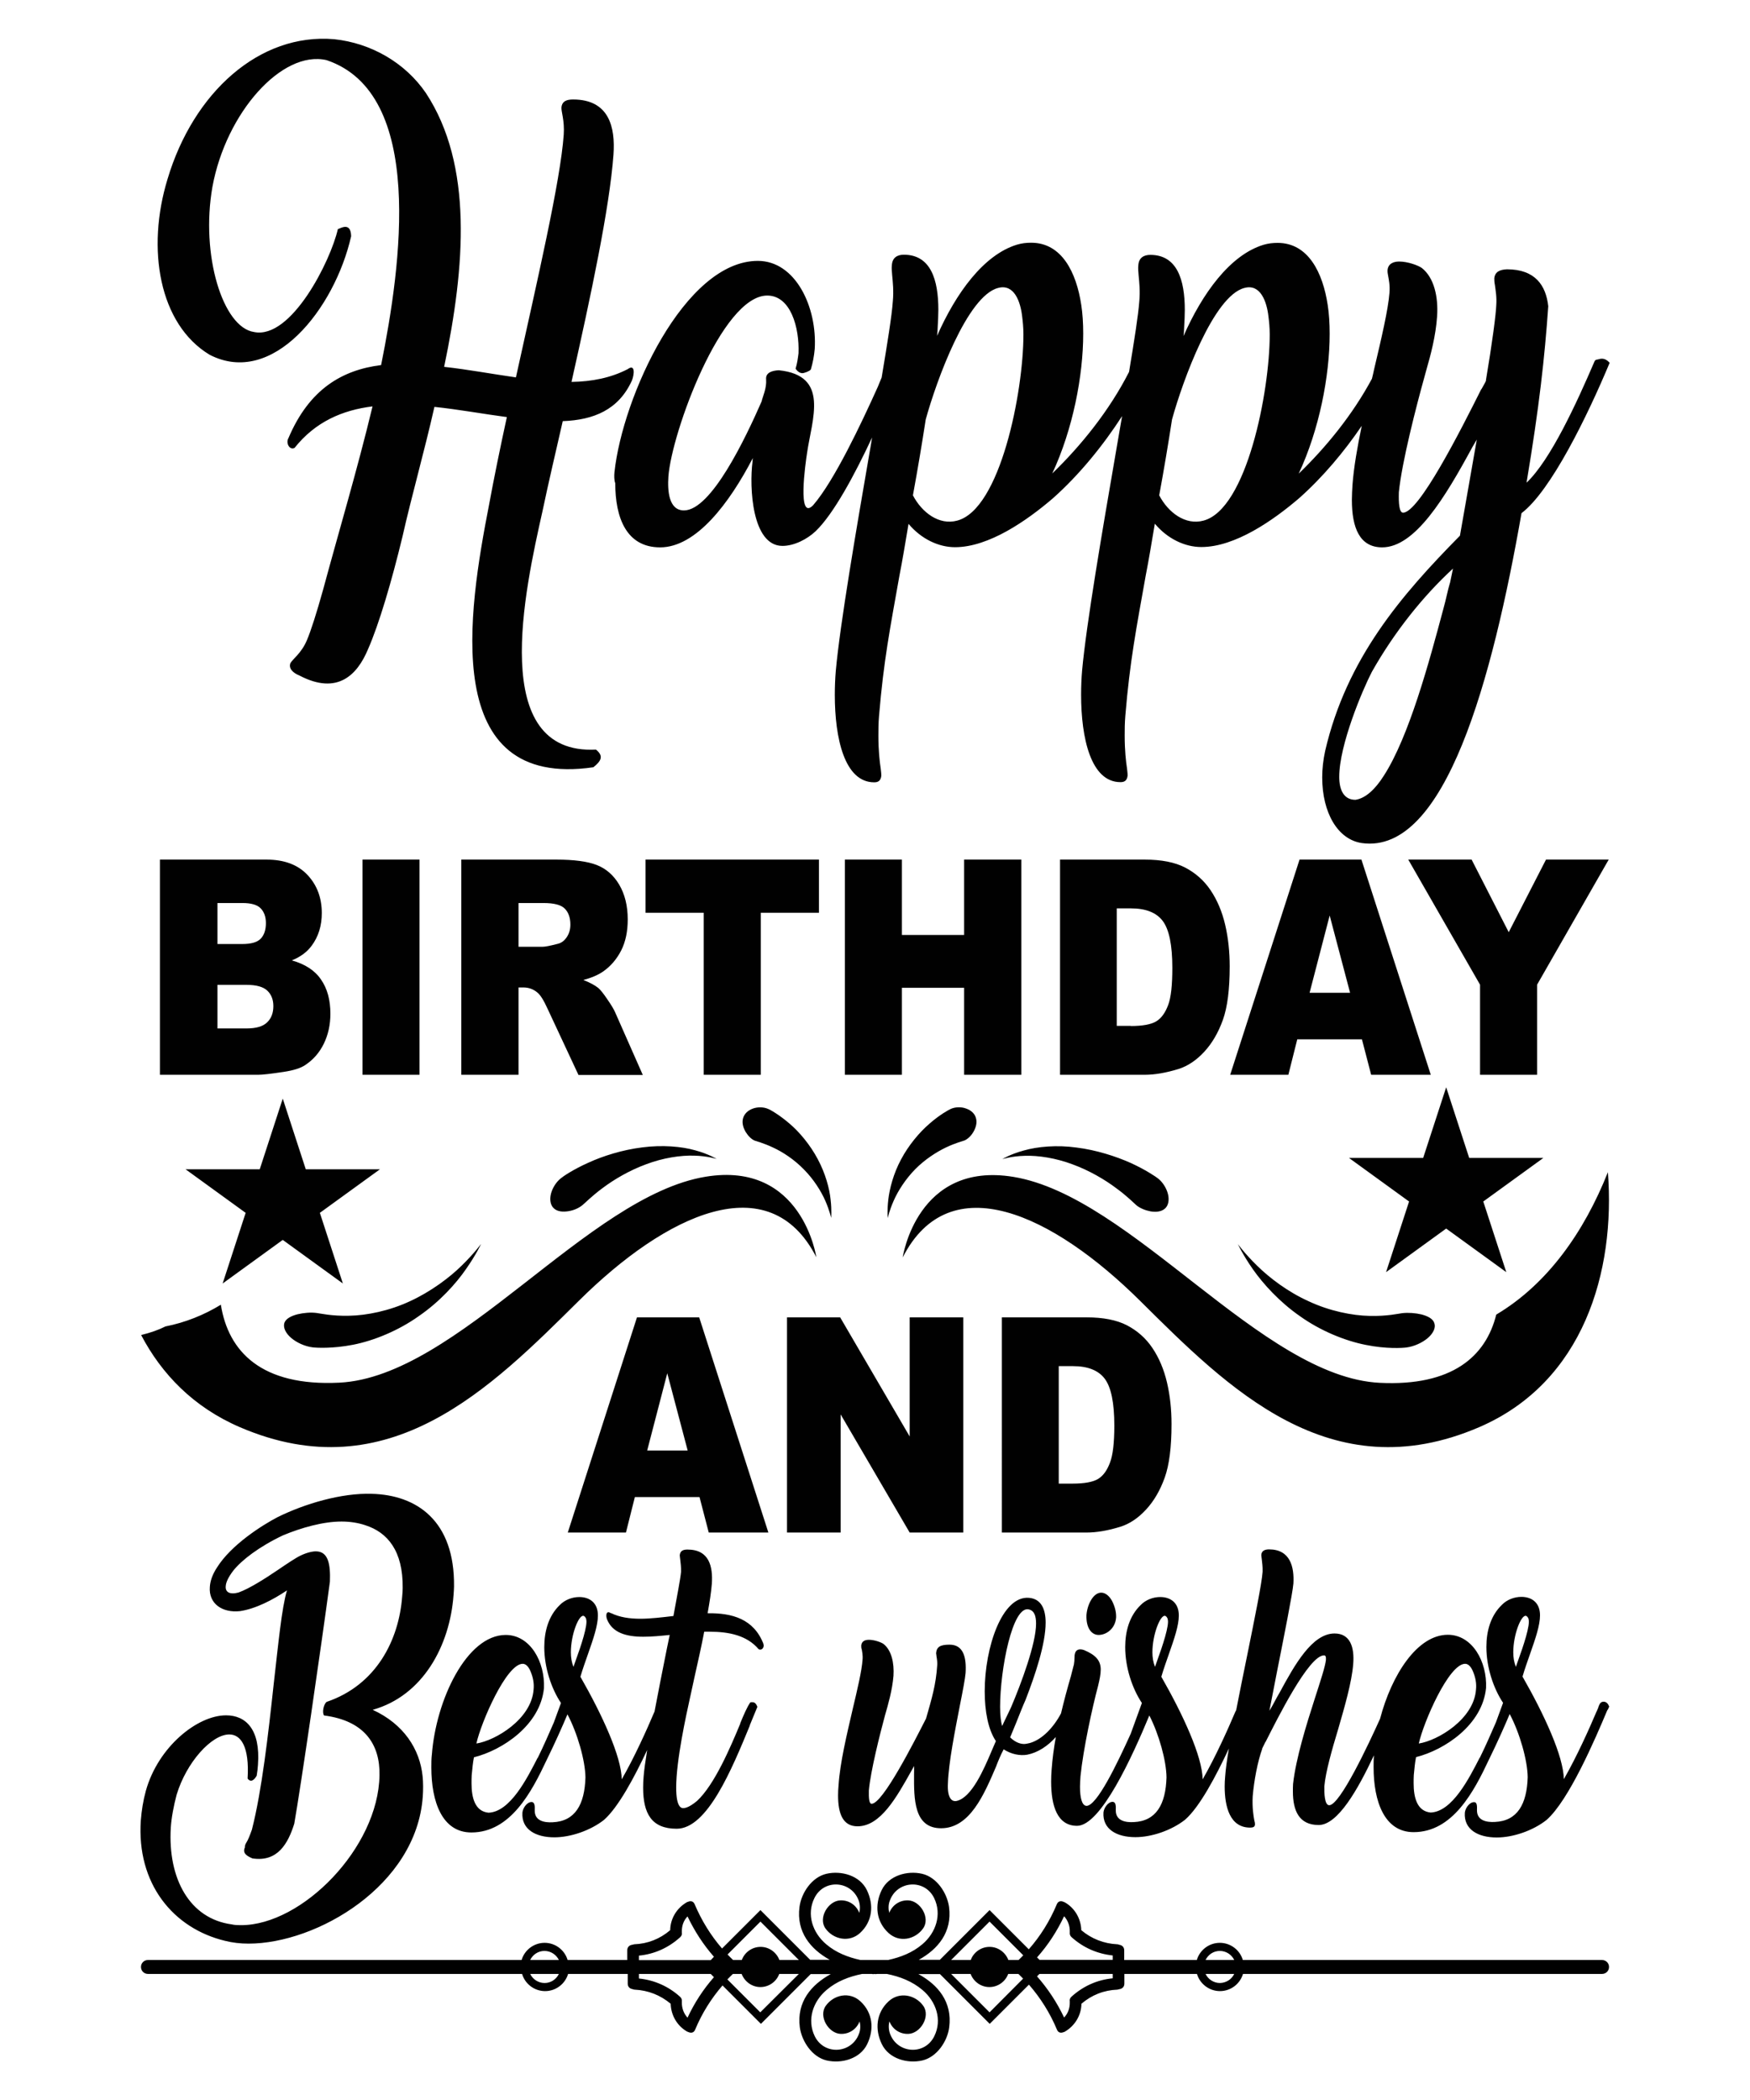 <?xml version="1.0" encoding="utf-8"?>
<!-- Generator: Adobe Illustrator 22.1.0, SVG Export Plug-In . SVG Version: 6.00 Build 0)  -->
<svg version="1.1" id="Layer_1" xmlns="http://www.w3.org/2000/svg" xmlns:xlink="http://www.w3.org/1999/xlink" x="0px" y="0px"
	 viewBox="0 0 1080 1296" style="enable-background:new 0 0 1080 1296;" xml:space="preserve">
<style type="text/css">
	.st0{fill:#010101;}
</style>
<path class="st0" d="M137.4,792.1l14.2-43.6l-37.1-26.9h45.8l14.2-43.6l14.2,43.6h45.8l-37.1,26.9l14.2,43.6l-37.1-26.9L137.4,792.1
	z M911.5,1117.1c-0.1,6.5,6,7.6,11.1,7.3c13.8-0.6,19.7-10.9,20.2-27.6c-0.1-10.4-4.9-27.3-11.1-39c-3.1,7.4-7.7,17.7-12.8,28.1
	c-9.2,19.6-22.3,44.8-46.5,44.8c-18.1,0-24.7-19.1-24.7-40.1c0-2.4,0-4.8,0.2-7.3c-9.9,21.1-22.3,43-34.1,43
	c-12,0-15.9-8.7-15.9-20.7c0-1.4,0-3.2,0.1-4.6c1.7-15.6,8.3-36.9,13.4-52.7c3.5-10.9,6.5-19.9,6.9-24c0.1-2-0.3-2.7-1.2-2.7
	c-9.4,0-28.9,39.3-36.1,53.5v-0.2l-2.1,4.3h0.1c-2.9,8-5.1,19.9-5.9,29.3c-0.4,7.1,0.5,12.3,1,15c0.3,0.9,0.4,1.7,0.4,2.3
	c0,1.7-1.2,2.1-3,2.1c-12.5,0-15.7-12.9-15.7-25.4c0-2,0.1-4.1,0.3-6.2c0.3-4.3,1.1-10.2,2.3-17.2c-8,17.1-18,36-27,43.9
	c-8.5,6.7-20.8,10.8-30.7,10.8c-11.5,0-20.4-4.9-19.7-15.3c0.3-2.9,2.9-6.5,5.6-6.5c2.1,0,2.1,2.7,2,5.2c-0.1,6.5,6,7.6,11.1,7.3
	c13.8-0.6,19.7-10.9,20.2-27.6c-0.1-10.2-4.6-26.5-10.6-38.2c-10.4,25.1-29.9,68.1-44.6,68.1c-12.1,0-16-12.1-16-27.3
	c0-2.4,0.1-5,0.3-7.4c0.5-6.8,1.4-13.5,2.6-20.1c-5,5.6-11.1,9.6-17.6,10.9c-4.6,0.8-10-0.3-14.6-3.3c-2,3.8-3.3,7-4.8,10.9
	c-7.3,17-16.1,37.8-33.8,37.8c-16.8,0-16.8-17.9-16.7-33.4c0-2.6,0.1-2.6,0-5l-1.6,2.9c-9.2,16.4-19.1,34.3-33.3,34.3
	c-9,0-12-7.7-12-19.1c0-2,0.1-4.1,0.3-6.2c0.9-14,5.1-31.3,8.7-46.9c3-12.6,5.6-23.7,6.1-30.4c0.3-3.2-0.3-5.3-0.5-6.8v0.2
	c-0.3-0.8-0.3-1.5-0.3-2.4c0.3-2.6,2.2-3.5,4.8-3.5c3.3,0,7.5,1.5,9,2.6c4.9,3.9,6.6,11.7,6.1,19.6c-0.7,8.8-3.4,18.1-5.2,24.3
	c-3.1,11.5-8.9,34.3-10,46.5c-0.1,4.4,0.1,8.2,1.7,8.2c6.9,0,26.3-38.3,33.7-52.8l-0.1,0.2c3.5-12.3,6.1-20.7,6.9-33
	c0.1-1.5-0.1-3.5-0.4-5c-0.1-1.1-0.3-2.3-0.3-2.3c0.3-3.9,2.5-5.3,8.3-5.3c8.6,0,10.5,7.9,9.9,17.5c-0.3,3.5-1.7,10.9-3.5,19.9
	c-3,15.5-7,35.5-7.4,48.1c-0.5,8.8,2.2,11.8,5.6,10.9c9.1-2.3,16.4-19,21.5-31.1l2.5-5.8c-4.8-7.1-6.9-18.5-6.9-30.7
	c0-27.3,10.8-59.1,27.3-57.7c7.4,0.6,10.3,6.7,10.3,15.3c0,13.1-6.4,32.2-12.4,47.7l-1.4,3.2l0.1-0.2l-1,2.4l-3.6,9l-3.6,8.7
	c2.6,2.6,5.7,4.1,8.6,4.1c1,0,2.3-0.3,3.6-0.6c7.6-2.2,14.6-9.6,19.2-18.3c1.8-7.7,3.9-15.4,6.1-23l1.8-7v0.2
	c0.3-1.7,0.4-3.2,0.4-4.3c0-1.4,0.1-2.3,0.3-2.9c0.7-2.6,3-2.9,5.5-2.1c7.2,3,10.4,6.4,10.4,12.1c0,2.9-0.7,6.2-1.7,10.3
	c-3.5,13.1-9.1,38.7-10.8,55.6c-0.1,2-0.3,4.6-0.3,6.2c0,7.1,1.2,11.8,4,12c6.4,0,18.7-25.5,27.3-44.5l0,0l6.9-19
	c-6-9-10.3-22-10.3-34.5c0-9.7,2.6-19.3,9.6-26c3.1-3.2,7.7-4.9,12-4.9c6,0,11.5,3.2,11.5,11.4c0,6.2-2.9,14.6-6.1,23.7
	c-1.6,4.6-3.3,9.3-4.7,14.1c13.4,23.4,25.3,49.2,25.5,63.3c7.9-13.7,15.7-31.1,20-41.3c0.1-0.3,0.4-0.8,0.4-0.8l0.3-0.6
	c2.1-10.9,4.5-22.6,6.8-33.9c4.7-23.2,9-44.3,9.5-51.5c0.1-3.3-0.3-5.6-0.5-7.6c-0.1-1.1-0.3-2-0.3-2.7c0.1-2.7,2.3-3.5,4.8-3.5
	c13.1,0,15.6,10.9,15,21.1c-0.5,6.1-5.9,33.1-10.2,54.8l-4.6,23.7c2.2-3.5,4-7.4,6.4-11.4c9.2-17,20-36.3,33.8-36.3
	c9.5,0,12.4,8.2,11.5,19c-0.9,11.1-5.2,26-9.2,39.8c-4,13.2-7.8,26.6-8.6,35.5c-0.1,4.1,0.1,11.7,3,11.7c6.7,0,24.5-38.1,31.4-53.4
	c7.1-27,22.9-51.8,41.8-51.8c15.2,0,24.3,16.7,23.6,32.8c-2.2,22.8-25.6,38.3-43.2,42.7c-0.7,3.3-1,7.1-1.4,11.1
	c-0.1,1.5-0.1,3.5-0.1,5c0,8.8,2.1,17.3,10.5,18.1c13.3-0.5,23.7-21,30.3-33.9v0.2c3.8-7.7,7.2-15.6,10-22l4.4-12
	c-6-9-10.3-22-10.3-34.5c0-9.7,2.6-19.3,9.6-26c3.1-3.2,7.7-4.9,12-4.9c6,0,11.5,3.2,11.5,11.4c0,6.2-2.9,14.6-6.1,23.7
	c-1.6,4.6-3.3,9.3-4.7,14.1c13.4,23.4,25.3,49.2,25.5,63.3c7.9-13.7,15.7-31.1,20-41.3c0.1-0.3,0.4-0.8,0.4-0.8l1-2.4h-0.1
	c0.8-2,1.3-3.3,3.3-3.3c1.6,0,2.7,1.2,3.4,3l-0.8,1.8l-0.4,0.5c-7.5,17.9-23.7,55.6-37.5,67.7c-8.5,6.7-20.8,10.8-30.7,10.8
	c-11.5,0-20.4-4.9-19.7-15.3c0.3-2.9,2.9-6.5,5.6-6.5C911.6,1112,911.6,1114.7,911.5,1117.1z M875.6,1076c11.7-1.8,34-15,35.3-33.3
	c0.4-3.8-0.3-7.6-2-11.5c-1.3-3-3-4.4-4.7-4.4C894.1,1026.8,878.5,1062.9,875.6,1076z M623.9,1053.8c6.4-15,15.5-39.5,15.5-51.8
	c0-4.9-1.2-7.9-4.2-8.7c-10.4-3.2-18,37.4-18,60.1c0,5.2,0.5,9.4,1.3,11.8l0.8-1.8C620.7,1060.4,622.4,1057,623.9,1053.8z
	 M714.1,1025c3.3-9,7.8-22.5,6.5-25.8h0.1c-0.5-1.2-1-1.8-1.7-2c-3-0.6-7.8,11.7-7.8,22.5c0,3.2,0.5,6.2,1.6,9L714.1,1025z
	 M936.8,1025c3.3-9,7.8-22.5,6.5-25.8h0.1c-0.5-1.2-1-1.8-1.7-2c-3-0.6-7.8,11.7-7.8,22.5c0,3.2,0.5,6.2,1.6,9L936.8,1025z
	 M129.3,218.9c38.9,20.2,77.2-28.2,87.4-73.1c-0.2-9.3-6.8-4.7-8.2-4.4c-4.4,19.5-28.7,68.2-51.7,63.5
	c-19.3-2.8-33.1-47.5-25.7-89.6c8.4-45.8,42.9-84.5,70.4-78.2c61,20.5,46.1,126.6,33.7,188.2c-23.9,3-44.3,14.7-57.2,45.1
	c-1.8,3,0.8,7.7,3.8,6c12.8-16.1,29.5-23.3,48.1-25.6c-9.4,39.1-20.7,76.8-30.5,113.1c-4,14.4-7.6,25.6-10,31.2
	c-3.4,8.1-8.8,11.6-10.2,14.2c-1.2,3.3,1.6,6,5.8,7.7c23.3,12.1,35.5-0.5,42.1-16.3c6.8-15.4,14.6-41.9,21.3-69.6
	c5.6-24.9,13.4-52.1,19.7-80c15.2,1.6,30.3,4.4,44.7,6.3c-4.2,19.3-8,37.9-11,54.2c-12.8,65.8-30.7,175.7,64.4,161.9
	c5-4,6.4-7,1.6-10.9C301,466,323.9,364.1,334.9,315c3.6-17.2,8-35.8,12.4-55.1c19.1-0.7,34.5-7,42.7-25.1c1.4-3.5,2.2-10.5-2.6-7
	c-10.4,5.4-22.1,7.7-34.7,7.9c12-53.5,23.5-107.3,25.9-140.3c1.2-16.8-2.6-34-24.9-34c-3.8,0-6.8,0.9-7.2,4.9
	c-0.2,2.6,2,8.1,1.4,16.8c-2,28.6-16.4,90.3-29.5,149.8c-14.8-2.1-29.7-4.9-44.3-6.5c13-62.1,17.9-124.5-11.2-168.9
	c-12.8-18.8-33.9-30.9-56.6-33.3c-46.3-4-87,33-102.9,86.3C90.2,153.6,98.2,200.1,129.3,218.9z M840.2,530.5L883,663.3h-36.8
	l-5.7-21.9h-39.9l-5.5,21.9h-35.9l42.8-132.8H840.2z M833.2,612.7L820.6,565l-12.4,47.7H833.2z M258.9,530.5h-35.2v132.8h35.2V530.5
	z M180.1,592.7c8.2,2.3,14.2,6.2,18,11.8c3.9,5.6,5.8,12.6,5.8,21.1c0,6.9-1.4,13.1-4.1,18.6c-2.7,5.5-6.5,9.8-11.3,13
	c-2.9,2-7.4,3.4-13.4,4.3c-7.9,1.2-13.2,1.8-15.8,1.8H98.7V530.5h65.8c11,0,19.4,3.2,25.3,9.5c5.9,6.3,8.8,14.2,8.8,23.5
	c0,7.8-2.1,14.6-6.3,20.2C189.5,587.5,185.5,590.5,180.1,592.7z M134.2,582.6h15.3c5.5,0,9.3-1.1,11.4-3.3c2.1-2.2,3.2-5.4,3.2-9.6
	c0-3.9-1.1-6.9-3.2-9.1c-2.1-2.2-5.9-3.3-11.2-3.3h-15.5V582.6z M168.7,620.9c0-3.9-1.2-7.1-3.7-9.5c-2.5-2.4-6.8-3.6-12.9-3.6
	h-17.9v26.9h17.9c6.1,0,10.3-1.3,12.8-3.8C167.4,628.5,168.7,625.2,168.7,620.9z M992.3,723.4c-14.7,37-37.3,69.1-68.9,87.9
	c-6.4,25.8-27.2,44.3-71.9,42.1c-72.9-3.6-153.1-115.1-226.1-127.1c-59.6-9.8-68.3,49.7-68.3,49.7c29-56.8,92.6-26.7,146.7,27
	c54,53.6,117.1,117.3,209,77.8C977.4,853,997,784.6,992.3,723.4z M993,1213.9c0,2.4-1.9,4.3-4.3,4.3H767.1
	c-1.8,6.1-7.5,10.6-14.2,10.6s-12.4-4.5-14.2-10.6h-44.8v6c0,2.1-1.5,3.2-3.1,3.4c-0.4,0.1-0.8,0.2-1.2,0.3
	c-8.3,0.3-15.9,3.3-22.2,8.7c-0.1,7.1-4,13.6-10.2,17.2c-0.3,0.2-0.5,0.3-0.8,0.3c-1.5,0.7-3.3,0.5-4.1-1.5
	c-4.3-10.3-10.1-19.5-17.3-27.8l-24.2,24.2l-30.7-30.7h-13.3c12.1,6.6,21,17.2,19,32.8c-1.1,8.7-7.6,18.4-16.6,20.5
	c-9.2,2.1-20.6-1-25-10.1c-4.4-9.1-3.5-19.3,4.2-26.4c6.6-6.1,16.5-4.1,21.4,2.8c4.6,6.5-1.7,17-9.2,17.3c-5.5,0.2-9.9-3.1-11.7-7.7
	c-0.6,2.4-0.5,5,0.3,7.4c4.4,12.5,21.5,13.8,27.4,1.7c5-10.1,1.1-21.4-7.3-28.5c-6.4-5.4-14-8.3-22-9.9h-6c-0.4,0.1-0.7,0.1-1.2,0.1
	c-0.1,0-0.3,0-0.4-0.1c-0.1,0-0.3,0-0.4,0.1c-0.4,0.1-0.8,0-1.2-0.1h-6c-8,1.6-15.7,4.5-22,9.9c-8.4,7.1-12.2,18.4-7.3,28.5
	c5.9,12.1,23,10.8,27.4-1.7c0.9-2.4,0.9-5,0.3-7.4c-1.8,4.6-6.2,7.9-11.7,7.7c-7.5-0.3-13.8-10.8-9.2-17.3c4.9-6.9,14.7-9,21.4-2.8
	c7.7,7.1,8.6,17.3,4.2,26.4c-4.4,9.1-15.8,12.2-25,10.1c-9-2.1-15.4-11.8-16.6-20.5c-2-15.6,7-26.2,19.1-32.8h-12.4l-30.7,30.7
	l-23.7-23.7c-7,8.1-12.7,17.2-16.9,27.3c-0.8,2-2.6,2.2-4.1,1.5c-0.3-0.1-0.5-0.2-0.8-0.3c-6.2-3.5-10-10.1-10.2-17.2
	c-6.3-5.3-13.9-8.3-22.2-8.7c-0.4,0-0.8-0.1-1.2-0.3c-1.6-0.2-3.1-1.3-3.1-3.4v-6h-36.8c-1.8,6.1-7.5,10.6-14.2,10.6
	s-12.4-4.5-14.2-10.6H91.3c-2.4,0-4.3-1.9-4.3-4.3c0-2.4,1.9-4.3,4.3-4.3h230.6c1.8-6.1,7.5-10.6,14.2-10.6s12.4,4.5,14.2,10.6h36.8
	v-6c0-2.1,1.5-3.2,3.1-3.4c0.4-0.1,0.8-0.2,1.2-0.3c8.3-0.3,15.9-3.3,22.2-8.7c0.1-7.1,4-13.6,10.2-17.2c0.3-0.2,0.5-0.3,0.8-0.3
	c1.5-0.7,3.3-0.5,4.1,1.5c4.3,10.1,9.9,19.2,16.9,27.3l23.7-23.7l30.7,30.7h12.1c-11.9-6.6-20.7-17.2-18.7-32.6
	c1.1-8.7,7.6-18.4,16.6-20.5c9.2-2.1,20.6,1,25,10.1c4.4,9.1,3.5,19.3-4.2,26.4c-6.6,6.1-16.5,4.1-21.4-2.8
	c-4.6-6.5,1.7-17,9.2-17.3c5.5-0.2,9.9,3.1,11.7,7.7c0.6-2.4,0.5-5-0.3-7.4c-4.4-12.5-21.5-13.8-27.4-1.7c-5,10.1-1.1,21.4,7.3,28.5
	c6.1,5.2,13.4,8,21.1,9.7h17.1c7.7-1.7,15-4.5,21.1-9.7c8.4-7.1,12.2-18.4,7.3-28.5c-5.9-12.1-23-10.8-27.4,1.7
	c-0.9,2.4-0.9,5-0.3,7.4c1.8-4.6,6.2-7.9,11.7-7.7c7.5,0.3,13.8,10.8,9.2,17.3c-4.9,6.9-14.7,9-21.4,2.8c-7.7-7.1-8.6-17.3-4.2-26.4
	c4.4-9.1,15.8-12.2,25-10.1c9,2.1,15.4,11.8,16.6,20.5c2,15.5-6.8,26-18.7,32.6h13l30.7-30.7l24.2,24.2c7.2-8.2,13-17.5,17.3-27.8
	c0.8-2,2.6-2.2,4.1-1.5c0.3,0.1,0.5,0.2,0.8,0.3c6.2,3.5,10,10.1,10.2,17.2c6.3,5.3,13.9,8.3,22.2,8.7c0.4,0,0.8,0.1,1.2,0.3
	c1.6,0.2,3.1,1.3,3.1,3.4v6h44.8c1.8-6.1,7.5-10.6,14.2-10.6s12.4,4.5,14.2,10.6h221.6C991.1,1209.6,993,1211.5,993,1213.9z
	 M327.2,1209.6h17.7c-1.6-3.3-5-5.6-8.9-5.6S328.8,1206.3,327.2,1209.6z M344.9,1218.2h-17.7c1.6,3.3,5,5.6,8.9,5.6
	S343.3,1221.5,344.9,1218.2z M440.6,1220.2l-2-2h-44.3v2.8c9.5,1,18.2,4.8,25.4,11.3c1,0.9,1.2,1.9,1.1,2.9c0,0.1,0,0.3,0,0.5
	c-0.1,3.6,1.2,7,3.5,9.5C428.6,1236,434,1227.7,440.6,1220.2z M440.6,1207.6c-6.6-7.5-12-15.9-16.3-24.9c-2.4,2.5-3.6,5.8-3.5,9.5
	c0,0.2,0,0.3,0,0.5c0.2,1-0.1,2-1.1,2.9c-7.2,6.5-15.9,10.4-25.4,11.3v2.8h44.3L440.6,1207.6z M449,1206.2c1.1,1.1,2.2,2.3,3.4,3.4
	h5.4c1.7-4.7,6.3-8.1,11.6-8.1c5.3,0,9.8,3.4,11.6,8.1H493l-23.7-23.7L449,1206.2z M493,1218.2h-12.1c-1.7,4.7-6.3,8.1-11.6,8.1
	c-5.3,0-9.8-3.4-11.6-8.1h-5.4c-1.1,1.1-2.3,2.2-3.4,3.4l20.3,20.3L493,1218.2z M587,1209.6h12.1c1.7-4.7,6.3-8.1,11.6-8.1
	c5.3,0,9.8,3.4,11.6,8.1h6.3c1-1,2-1.9,2.9-2.9l-20.8-20.8L587,1209.6z M631.4,1221.1c-1-1-1.9-2-2.9-2.9h-6.3
	c-1.7,4.7-6.3,8.1-11.6,8.1c-5.3,0-9.8-3.4-11.6-8.1H587l23.7,23.7L631.4,1221.1z M686.7,1218.2h-45.2l-1.5,1.5
	c6.7,7.6,12.3,16.1,16.7,25.4c2.4-2.5,3.6-5.8,3.5-9.5c0-0.2,0-0.3,0-0.5c-0.2-1,0.1-2,1.1-2.9c7.2-6.5,15.9-10.4,25.4-11.3V1218.2z
	 M686.7,1206.8c-9.5-1-18.2-4.8-25.4-11.3c-1-0.9-1.2-1.9-1.1-2.9c0-0.1,0-0.3,0-0.5c0.1-3.6-1.2-7-3.5-9.5
	c-4.4,9.3-9.9,17.8-16.7,25.4l1.5,1.5h45.2V1206.8z M744,1209.6h17.7c-1.6-3.3-5-5.6-8.9-5.6C748.9,1204,745.6,1206.3,744,1209.6z
	 M761.7,1218.2H744c1.6,3.3,5,5.6,8.9,5.6C756.8,1223.7,760.1,1221.5,761.7,1218.2z M179.7,825.7c3.4,2.9,8.4,5.2,13.2,5.8
	c2.3,0.3,12.2,0.9,25-1.6c12.8-2.5,28-8.7,40.6-17.7c12.8-8.8,22.9-20,29.1-29c6.3-9,9.3-15.5,9.3-15.5c0-0.1-4.2,5.8-11.9,13.3
	c-7.6,7.5-19.1,16.1-31.9,22c-12.8,6-26.8,8.8-37.5,9c-10.8,0.3-18.3-1.5-20.2-1.7c-3.7-0.5-8-0.1-11.8,0.8c-3.8,1-7.1,2.6-8.1,5.3
	C174.6,819.3,176.3,822.8,179.7,825.7z M425.8,1047.9c-2.3,10.5-8.5,38.4-8.5,55.3c0,5.8,0.7,10.5,2.7,12.1
	c1.6,1.4,5.2,0.3,10.2-3.9c10.8-10,20.7-33.3,26.7-47.8h-0.1c2.3-5.6,4.3-10.2,6.2-12.9c0.1-0.2,0.7-0.2,1.4-0.2
	c1.3,0,2.3,0.9,3,2.9l-4.7,11.4h0.1c-11.2,27.2-26.3,63.8-45.2,63.8c-15.5,0-20.7-9.4-20.7-25.4c0-2.1,0.1-4.4,0.3-6.8
	c0.3-3.9,1.1-9.6,2.2-16.4c-7.9,16.9-17.8,35.3-26.6,43.1c-8.5,6.7-20.8,10.8-30.7,10.8c-11.5,0-20.4-4.9-19.7-15.3
	c0.3-2.9,2.9-6.5,5.6-6.5c2.1,0,2.1,2.7,2,5.2c-0.1,6.5,6,7.6,11.1,7.3c13.8-0.6,19.7-10.9,20.2-27.6c-0.1-10.4-4.9-27.3-11.1-39
	c-3.1,7.4-7.7,17.7-12.8,28.1c-9.2,19.6-22.3,44.8-46.5,44.8c-18.1,0-24.7-19.1-24.7-40.1c0-2.6,0-5.2,0.3-7.9v0.2
	c2.5-33.9,21.5-74.1,45.6-74.1c15.2,0,24.3,16.7,23.6,32.8c-2.2,22.8-25.6,38.3-43.2,42.7c-0.7,3.3-1,7.1-1.4,11.1
	c-0.1,1.5-0.1,3.5-0.1,5c0,8.8,2.1,17.3,10.5,18.1c13.3-0.5,23.7-21,30.3-33.9v0.2c3.8-7.7,7.2-15.6,10-22l4.4-12
	c-6-9-10.3-22-10.3-34.5c0-9.7,2.6-19.3,9.6-26c3.1-3.2,7.7-4.9,12-4.9c6,0,11.5,3.2,11.5,11.4c0,6.2-2.9,14.6-6.1,23.7
	c-1.6,4.6-3.3,9.3-4.7,14.1c13.4,23.4,25.3,49.2,25.5,63.3c7.9-13.7,15.7-31.1,20-41.3c0-0.1,0.1-0.2,0.2-0.3
	c2.4-12.7,5.1-26.4,7.6-38.8l1.8-8.7c-5.9,0.6-11.2,1.1-16.3,1.1c-10.5,0-19.1-2.4-22.4-10.8c-0.8-2.1-0.7-5.9,2.6-3.6l-0.1-0.2
	c5.2,2.6,11.5,3.5,18.1,3.5c6.2,0,13.7-0.9,20.4-1.7c2.3-12.6,4.3-22.9,4.7-27.2c0.1-3.3-0.3-5.6-0.5-7.6c-0.1-1.1-0.3-2-0.3-2.7
	c0.3-2.9,2.3-3.5,4.8-3.5c13.5,0,15.7,10.6,15,21.1c-0.4,5.3-1.4,11.4-2.6,18.2c15.2-0.2,28.5,3.5,34.5,19h-0.1
	c0.8,1.7-0.8,4.3-2.9,3.2c-7.2-8.5-18.2-10.8-30.3-10.8h-3.3c-1.7,9-3.8,18.2-5.9,27.6l-2.5,11.5L425.8,1047.9z M294,1076
	c11.7-1.8,34-15,35.3-33.3c0.4-3.8-0.3-7.6-2-11.5c-1.3-3-3-4.4-4.7-4.4C312.5,1026.8,296.9,1062.9,294,1076z M355.2,1025
	c3.3-9,7.8-22.5,6.5-25.8h0.1c-0.5-1.2-1-1.8-1.7-2c-3-0.6-7.8,11.7-7.8,22.5c0,3.2,0.5,6.2,1.6,9L355.2,1025z M379.2,291.5
	c5-46.8,43.3-130.5,88.5-130.5c23.3,0,36.7,28.6,35.1,54.4c-0.4,4.4-1.2,8.6-2.4,12.6l-0.2,0.2c-0.6,0.9-4,2.1-5,2.1
	c-1.4,0-3-0.9-4.2-2.8c1-3.3,1.4-6.3,1.8-9.5c0.6-15.8-4.8-35.6-19.3-35.6c-28.1,0-59,84.5-61,111.7c-0.6,8.8,0.2,20.9,9.6,20.9
	c16.8,0,37.9-44.4,47.9-67.2c0.8-3.5,3.2-8.1,2.8-13.7c-0.4-4.2,3.8-5.4,7.8-5.6c15.8,1.6,20.9,9.1,21.7,18.8
	c0.8,10-2.8,22.1-4.2,32.1c-1,6.3-6.2,42.8,3.8,32.3c13-15.1,29.5-50,39.9-73.1c0.8-1.9,1.5-3.8,2.3-5.6c3.5-20.9,6.3-38.2,6.9-47
	c0.6-6.5,0-11.9-0.4-16.1c-0.2-2.6-0.4-4.4-0.2-6c0.2-5.1,3.6-6.7,7.4-6.7c16.6,0,21.3,15.4,21.3,34c0,3.3-0.2,7-0.4,10.5
	c0,1.6-0.2,4.2-0.4,5.6c11.6-26.3,28.7-50,49.3-56.3c3-0.9,5.8-1.2,8.8-1.2c18.9,0,27.9,18.4,30.9,38.4c0.8,5.1,1.2,11.2,1.2,17.7
	c0,26.1-6.4,59.1-19.1,86.3c17.6-17,35.2-38.7,47.4-62.7c3.2-19.3,5.7-35.1,6.3-43.4c0.6-6.5,0-11.9-0.4-16.1
	c-0.2-2.6-0.4-4.4-0.2-6c0.2-5.1,3.6-6.7,7.4-6.7c16.6,0,21.3,15.4,21.3,34c0,3.3-0.2,7-0.4,10.5c0,1.6-0.2,4.2-0.4,5.6
	c11.6-26.3,28.7-50,49.3-56.3c3-0.9,5.8-1.2,8.8-1.2c18.9,0,27.9,18.4,30.9,38.4c0.8,5.1,1.2,11.2,1.2,17.7
	c0,26.1-6.4,59.1-19.1,86.3c16.6-16,33.2-36.2,45.2-58.6c0.5-2.1,1-4.1,1.4-6.1c4.4-18.6,8.6-36.5,9.4-46.8
	c0.4-4.9-0.4-8.1-0.8-10.5c-0.2-1.2-0.4-1.9-0.4-3.3c0.2-4.2,3.6-5.6,7.2-5.6c5.2,0,11.6,2.3,14,4c7.6,6,10.2,17.9,9.4,29.8
	c-0.8,12.1-4,24-6.6,33l-1.2,4.4c-5,17.9-14,52.8-15.8,71.2c-0.2,6.7,0.2,12.6,2.6,12.6c9.8,0,35.3-50.3,48.3-76.3v0.2
	c1-1.9,2.2-3.7,3-5.6l-0.2,0.2c4-23.7,6.2-40.9,6.4-46.3c0.4-5.4-0.4-9.3-0.8-12.6c-0.4-1.9-0.4-3.3-0.4-4.2
	c0.4-4.2,3.6-5.4,7.8-5.6c17.5,0,24.1,10,25.5,22.8c-2.2,31.6-5.6,62.4-13.4,108.9c14.8-14,30.9-49.1,42.1-75.2l0.8-0.7
	c0.2,0,0.6,0,1.2-0.2c1.8-0.5,4.2-1.2,7.2,2.1c-13.8,33-36.3,79.1-54.4,92.8c-17.9,101.9-46.9,210.8-98.5,203.6
	c-14.8-2.1-24.5-18.6-24.5-40.5c0-5.4,0.6-10.7,1.8-16.3c13.2-57,46.9-96.1,83.2-132.9c2.8-16.3,6.2-34.9,10.4-59.3l-2.6,4.4
	c-17,31.4-35.5,62.1-55.8,62.1c-13.8,0-18.7-11.9-18.7-29.3c0-3,0.2-6.3,0.4-9.5c0.8-10.6,3-23.3,5.7-36.2
	c-10.8,15.9-24.1,31.8-38.8,44.8c-15.8,13.5-39.3,30-60.2,30c-10.2,0-20.9-5.1-28.7-14.4c-2,11.9-3.8,22.8-5.6,31.9
	c-5.8,32.6-9.8,52.8-12.6,86.6c-0.4,4.7-0.4,8.6-0.4,12.3c0,9.3,0.8,16.1,1.4,20c0.2,2.1,0.4,2.8,0.4,4.7c-0.4,3.3-2.2,4-4.4,4
	c-18.3,0-24.3-27.2-24.3-54c0-4.7,0.2-10,0.6-14.7c2.6-28.9,12.8-88.2,20.7-134c1.3-7.8,2.7-15.6,4-23.2
	c-11.5,17.8-26.3,36.2-42.9,50.9c-15.8,13.5-39.3,30-60.2,30c-10.2,0-20.9-5.1-28.7-14.4c-2,11.9-3.8,22.8-5.6,31.9
	c-5.8,32.6-9.8,52.8-12.6,86.6c-0.4,4.7-0.4,8.6-0.4,12.3c0,9.3,0.8,16.1,1.4,20c0.2,2.1,0.4,2.8,0.4,4.7c-0.4,3.3-2.2,4-4.4,4
	c-18.3,0-24.3-27.2-24.3-54c0-4.7,0.2-10,0.6-14.7c2.6-28.9,12.8-88.2,20.7-134c0.6-3.4,1.2-6.8,1.7-10.1
	c-10.8,23.1-23.7,47.1-34.8,57.8c-5.4,5.1-13.4,9.1-20.5,9.1c-18.9,0-20.5-36.3-18.5-51.9c0-0.7,0-0.2,0.2-2.3
	c-14.4,27.7-34.9,55.1-57.2,55.1c-20.9,0-27.7-18.4-27.7-39.6C379,296.4,379,293.6,379.2,291.5z M896.7,350.9
	c-18.5,17-36.3,39.3-50.1,63.8c-5.8,11.2-20.1,45.1-20.1,64.7c0,8.1,2.8,14.2,10,14.2c6.2-0.9,12.2-6.5,17.4-14.7
	c15.6-24,28.1-70.3,36.9-103.3c1.6-5.6,2.6-11.2,4-15.8v0.2L896.7,350.9z M715.4,305.7c5.6,10.7,16.2,18.6,27.3,15.6
	c26.7-7,40.9-79.6,40.9-114.9c0-4.2-0.4-8.1-0.8-11.2c-1-8.8-4.8-20.2-14.8-17.5c-19.1,4.9-38.1,57.2-44.7,81.2
	C721,273.8,718.4,289.4,715.4,305.7z M563.4,305.7c5.6,10.7,16.2,18.6,27.3,15.6c26.7-7,40.9-79.6,40.9-114.9
	c0-4.2-0.4-8.1-0.8-11.2c-1-8.8-4.8-20.2-14.8-17.5c-19.1,4.9-38.1,57.2-44.7,81.2C569,273.8,566.4,289.4,563.4,305.7z M474.2,945.8
	h-36.8l-5.7-21.9h-39.9l-5.5,21.9h-35.9L393.1,813h38.4L474.2,945.8z M424.4,895.2l-12.6-47.7l-12.4,47.7H424.4z M148.1,880.8
	c91.9,39.5,154.9-24.3,209-77.9c54-53.6,117.7-83.8,146.7-27c0,0-8.7-59.5-68.3-49.7c-73,12-153.1,123.5-226.1,127.1
	c-48.1,2.4-68.5-19.2-73.1-48.1c-10.5,6.4-22,11-34.2,13.4c-3.9,2-9.2,3.9-15,5.3C99.8,848.1,119.5,868.5,148.1,880.8z M279.9,984.4
	c0.1-1.5,0.3-3.8,0.3-5.2c0.5-40.7-23-56.6-50.8-57.3c-18.7-0.6-41.3,6.1-58.1,14.4c-9.4,4.9-28.6,17-37.4,31.1
	c-2.9,4.4-4.2,8.5-4.4,12c-0.8,10.3,7.7,16.1,18.6,14.9c9.6-1.4,20.4-7,29-12.8c-3.3,11.1-5.3,32.8-8.2,57.9
	c-3.3,30.5-7.3,65.8-13.4,89.6l0.1-0.2c-1.3,3.6-2.5,6.8-3.6,8.4c-0.7,1.1-0.9,2-0.9,3c-1.6,3.6,1.4,5.3,4.7,6.7
	c15.6,2.4,22-9.3,25.8-21.4c4-22.6,16.4-107.8,22-149.4c0.4-10.8-1-18.7-8.7-18.7c-2.3,0-5.9,0.9-9.4,2.6c-3,1.4-8.6,5.2-14.2,9
	c-7.8,5.3-17.6,11.5-24.1,13.8c-5.5,1.5-8.2-0.3-7.9-3.8c0.1-2.6,1.8-5.9,4.6-9.6c5.1-6.5,16-14.9,30.8-21.9
	c11.3-4.7,24.7-8.5,36.1-8.5c5.2,0,10.3,0.8,14.7,2.3c13.7,4.4,23.3,15.9,23,38.7c0,1.5-0.1,3.3-0.3,5.2c-2,27-16,54.7-46.6,65.1
	c-2,1.5-2.9,6.8-1.6,8.4c25,3.2,34.6,17.9,34.2,36.9c-0.7,44.8-47.8,92.5-85.4,92.5c-1.8,0-3.8,0-5.9-0.5
	c-25.8-3.5-39.4-28.1-37.5-59.7c0.4-6.2,1.8-13.5,3.6-20.3c6-19.9,21.5-37.2,32.5-37.2c7.2,0,12.5,7.6,11.3,27.2
	c1.2,1.8,3.3,2.3,5.6-1.7c0.4-2.3,0.7-4.9,0.8-6.8c1.6-21.9-7.5-30.5-19.7-30.5c-17.7,0-41.9,19.4-49.5,46.6
	c-1.7,6.2-2.6,12.1-3.1,18.2c-2.7,39,19.9,66.7,52.1,74.4c4.4,1.1,9.2,1.7,14.4,1.7c42,0,103.6-35.7,107.5-90.7
	c0.3-4.1,0.3-8.7-0.1-12.6c-1.7-16.7-11.6-32.2-30.8-41C261,1046.5,277.6,1015.7,279.9,984.4z M631.9,710
	c-8.5,2.3-13.2,5.3-13.3,5.3c0,0.1,5.5-1.8,13.8-2c8.3-0.3,19.3,1.4,29.6,5.3c10.4,3.8,20,9.5,26.9,14.7c7,5.1,11.3,9.6,12.4,10.5
	c2.3,1.9,5.6,3.2,8.8,3.8c3.2,0.5,6.5,0.3,8.8-1.7c2.2-1.9,2.8-5.4,1.9-9c-0.9-3.6-3.2-7.3-6.1-9.6c-1.4-1.1-7.7-5.4-16.9-9.6
	c-9.2-4.1-21.3-8-33.4-9.5C652.3,706.5,640.3,707.6,631.9,710z M706.4,663.3h-52.2V530.5h52.2c10.3,0,18.6,1.6,25,4.9
	c6.3,3.3,11.6,7.9,15.7,14c4.1,6.1,7.1,13.2,9,21.3c1.9,8.1,2.8,16.7,2.8,25.7c0,14.2-1.4,25.2-4.2,33c-2.8,7.8-6.6,14.4-11.5,19.7
	c-4.9,5.3-10.2,8.8-15.8,10.6C719.6,662.1,712.6,663.3,706.4,663.3z M697.9,633.2c7.3,0,12.6-1,15.7-2.9c3.1-1.9,5.5-5.2,7.3-10
	c1.8-4.7,2.6-12.4,2.6-23c0-14.1-2-23.7-5.9-28.9c-3.9-5.2-10.5-7.8-19.6-7.8h-8.8v72.5H697.9z M877.3,811.2
	c-3.8-0.9-8.1-1.2-11.9-0.8c-1.8,0.2-9.4,2-20.2,1.7c-10.7-0.2-24.7-3-37.5-9c-12.9-5.8-24.3-14.5-31.9-22
	c-7.7-7.5-11.8-13.3-11.9-13.3c0.1,0,3,6.5,9.3,15.5c6.3,9,16.4,20.2,29.1,29c12.6,9,27.8,15.2,40.6,17.7c12.8,2.6,22.7,1.9,25,1.6
	c4.7-0.6,9.8-2.9,13.2-5.8c3.4-2.9,5.1-6.4,4.1-9.2C884.4,813.8,881,812.2,877.3,811.2z M954.1,530.5l-23,44.8l-22.9-44.8h-39.1
	l44.3,77.2v55.6h35.2v-55.6l44.2-77.2H954.1z M679.6,982.9c-4.9,0-8.6,7.3-9.1,13.8c-0.3,8.4,3.4,12.3,7.5,12.3
	c4.8,0,10.3-3.9,10.8-10.8c0.1-2.9-0.5-6.2-2.5-10.2C684.3,984.4,681.8,982.9,679.6,982.9z M691.5,942.2c-7.7,2.4-14.7,3.6-21,3.6
	h-52.2V813h52.2c10.3,0,18.6,1.6,25,4.9c6.3,3.3,11.6,7.9,15.7,14c4.1,6.1,7.1,13.2,9,21.3c1.9,8.1,2.8,16.7,2.8,25.7
	c0,14.2-1.4,25.2-4.2,33c-2.8,7.8-6.6,14.4-11.5,19.7C702.4,936.9,697.2,940.4,691.5,942.2z M687.7,879.8c0-14.1-2-23.7-5.9-28.9
	c-3.9-5.2-10.5-7.8-19.6-7.8h-8.8v72.5h8.6c7.3,0,12.6-1,15.7-2.9c3.1-1.9,5.5-5.2,7.3-10C686.8,898.1,687.7,890.4,687.7,879.8z
	 M906.7,714.6L892.5,671l-14.2,43.6h-45.8l37.1,26.9l-14.2,43.6l37.1-26.9l37.1,26.9l-14.2-43.6l37.1-26.9H906.7z M551.5,741.1
	c2.6-6,7.3-13.4,13.3-19.5c6-6.1,13.2-10.7,19.1-13.5c5.9-2.8,10.4-3.9,11.4-4.3c2-0.9,4-2.8,5.4-5.2c1.4-2.4,2.4-5.4,1.7-8.2
	c-0.6-2.9-2.9-5.1-6-6.2c-3-1.2-6.7-1.1-9.5,0.1c-1.4,0.6-6.9,3.6-13.2,9.1c-6.3,5.4-13,13.4-17.6,22.1c-4.7,8.7-7.1,18-7.9,24.9
	c-0.8,6.9-0.3,11.3-0.4,11.3C547.9,751.6,548.8,747.2,551.5,741.1z M350.7,747.5c3.3-0.5,6.5-1.9,8.8-3.8c1.2-0.9,5.5-5.4,12.4-10.5
	c6.9-5.2,16.5-10.9,26.9-14.7c10.3-3.9,21.3-5.6,29.7-5.3c8.3,0.2,13.8,2.1,13.8,2c0,0.1-4.8-3-13.3-5.3c-8.4-2.4-20.4-3.4-32.6-1.8
	c-12.2,1.5-24.3,5.3-33.4,9.5c-9.2,4.1-15.5,8.4-16.9,9.6c-2.9,2.3-5.2,6-6.1,9.6c-0.9,3.6-0.3,7.1,1.9,9
	C344.1,747.8,347.4,748,350.7,747.5z M320,663.3h-35.3V530.5h58.6c10.9,0,19.2,1.1,24.9,3.3c5.7,2.2,10.4,6.2,13.9,12.1
	c3.5,5.9,5.3,13.1,5.3,21.5c0,7.4-1.3,13.7-4,19.1c-2.7,5.3-6.4,9.7-11.1,13c-3,2.1-7.1,3.9-12.3,5.3c4.2,1.6,7.2,3.3,9.2,4.9
	c1.3,1.1,3.2,3.4,5.6,7c2.5,3.6,4.1,6.3,4.9,8.2l17,38.5h-39.7L338,622.7c-2.4-5.3-4.5-8.7-6.4-10.2c-2.5-2.1-5.4-3.1-8.6-3.1H320
	V663.3z M320,584.3h14.8c1.6,0,4.7-0.6,9.3-1.8c2.3-0.5,4.2-1.9,5.7-4.2c1.5-2.2,2.2-4.8,2.2-7.7c0-4.3-1.2-7.6-3.5-9.9
	c-2.3-2.3-6.7-3.4-13.1-3.4H320V584.3z M469.5,563.3h35.9v-32.8H398.4v32.8h35.9v100h35.2V563.3z M521.4,530.5v132.8h35.2v-53.7H595
	v53.7h35.3V530.5H595V577h-38.4v-46.5H521.4z M485.7,945.8h33.1v-72.9l42.6,72.9h33.1V813h-33.1v73.5L518.5,813h-32.8V945.8z
	 M465.7,703.9c1,0.4,5.5,1.5,11.4,4.3c5.9,2.7,13.1,7.4,19,13.5c6,6,10.7,13.5,13.3,19.5c2.6,6,3.5,10.4,3.6,10.4
	c-0.1,0,0.4-4.4-0.4-11.3c-0.7-6.9-3.2-16.1-7.9-24.9c-4.6-8.7-11.3-16.8-17.6-22.1c-6.3-5.4-11.8-8.5-13.2-9
	c-2.8-1.2-6.5-1.2-9.4-0.1c-3,1.1-5.3,3.3-6,6.2c-0.7,2.9,0.3,5.8,1.7,8.2C461.7,701,463.6,703,465.7,703.9z"/>
</svg>
